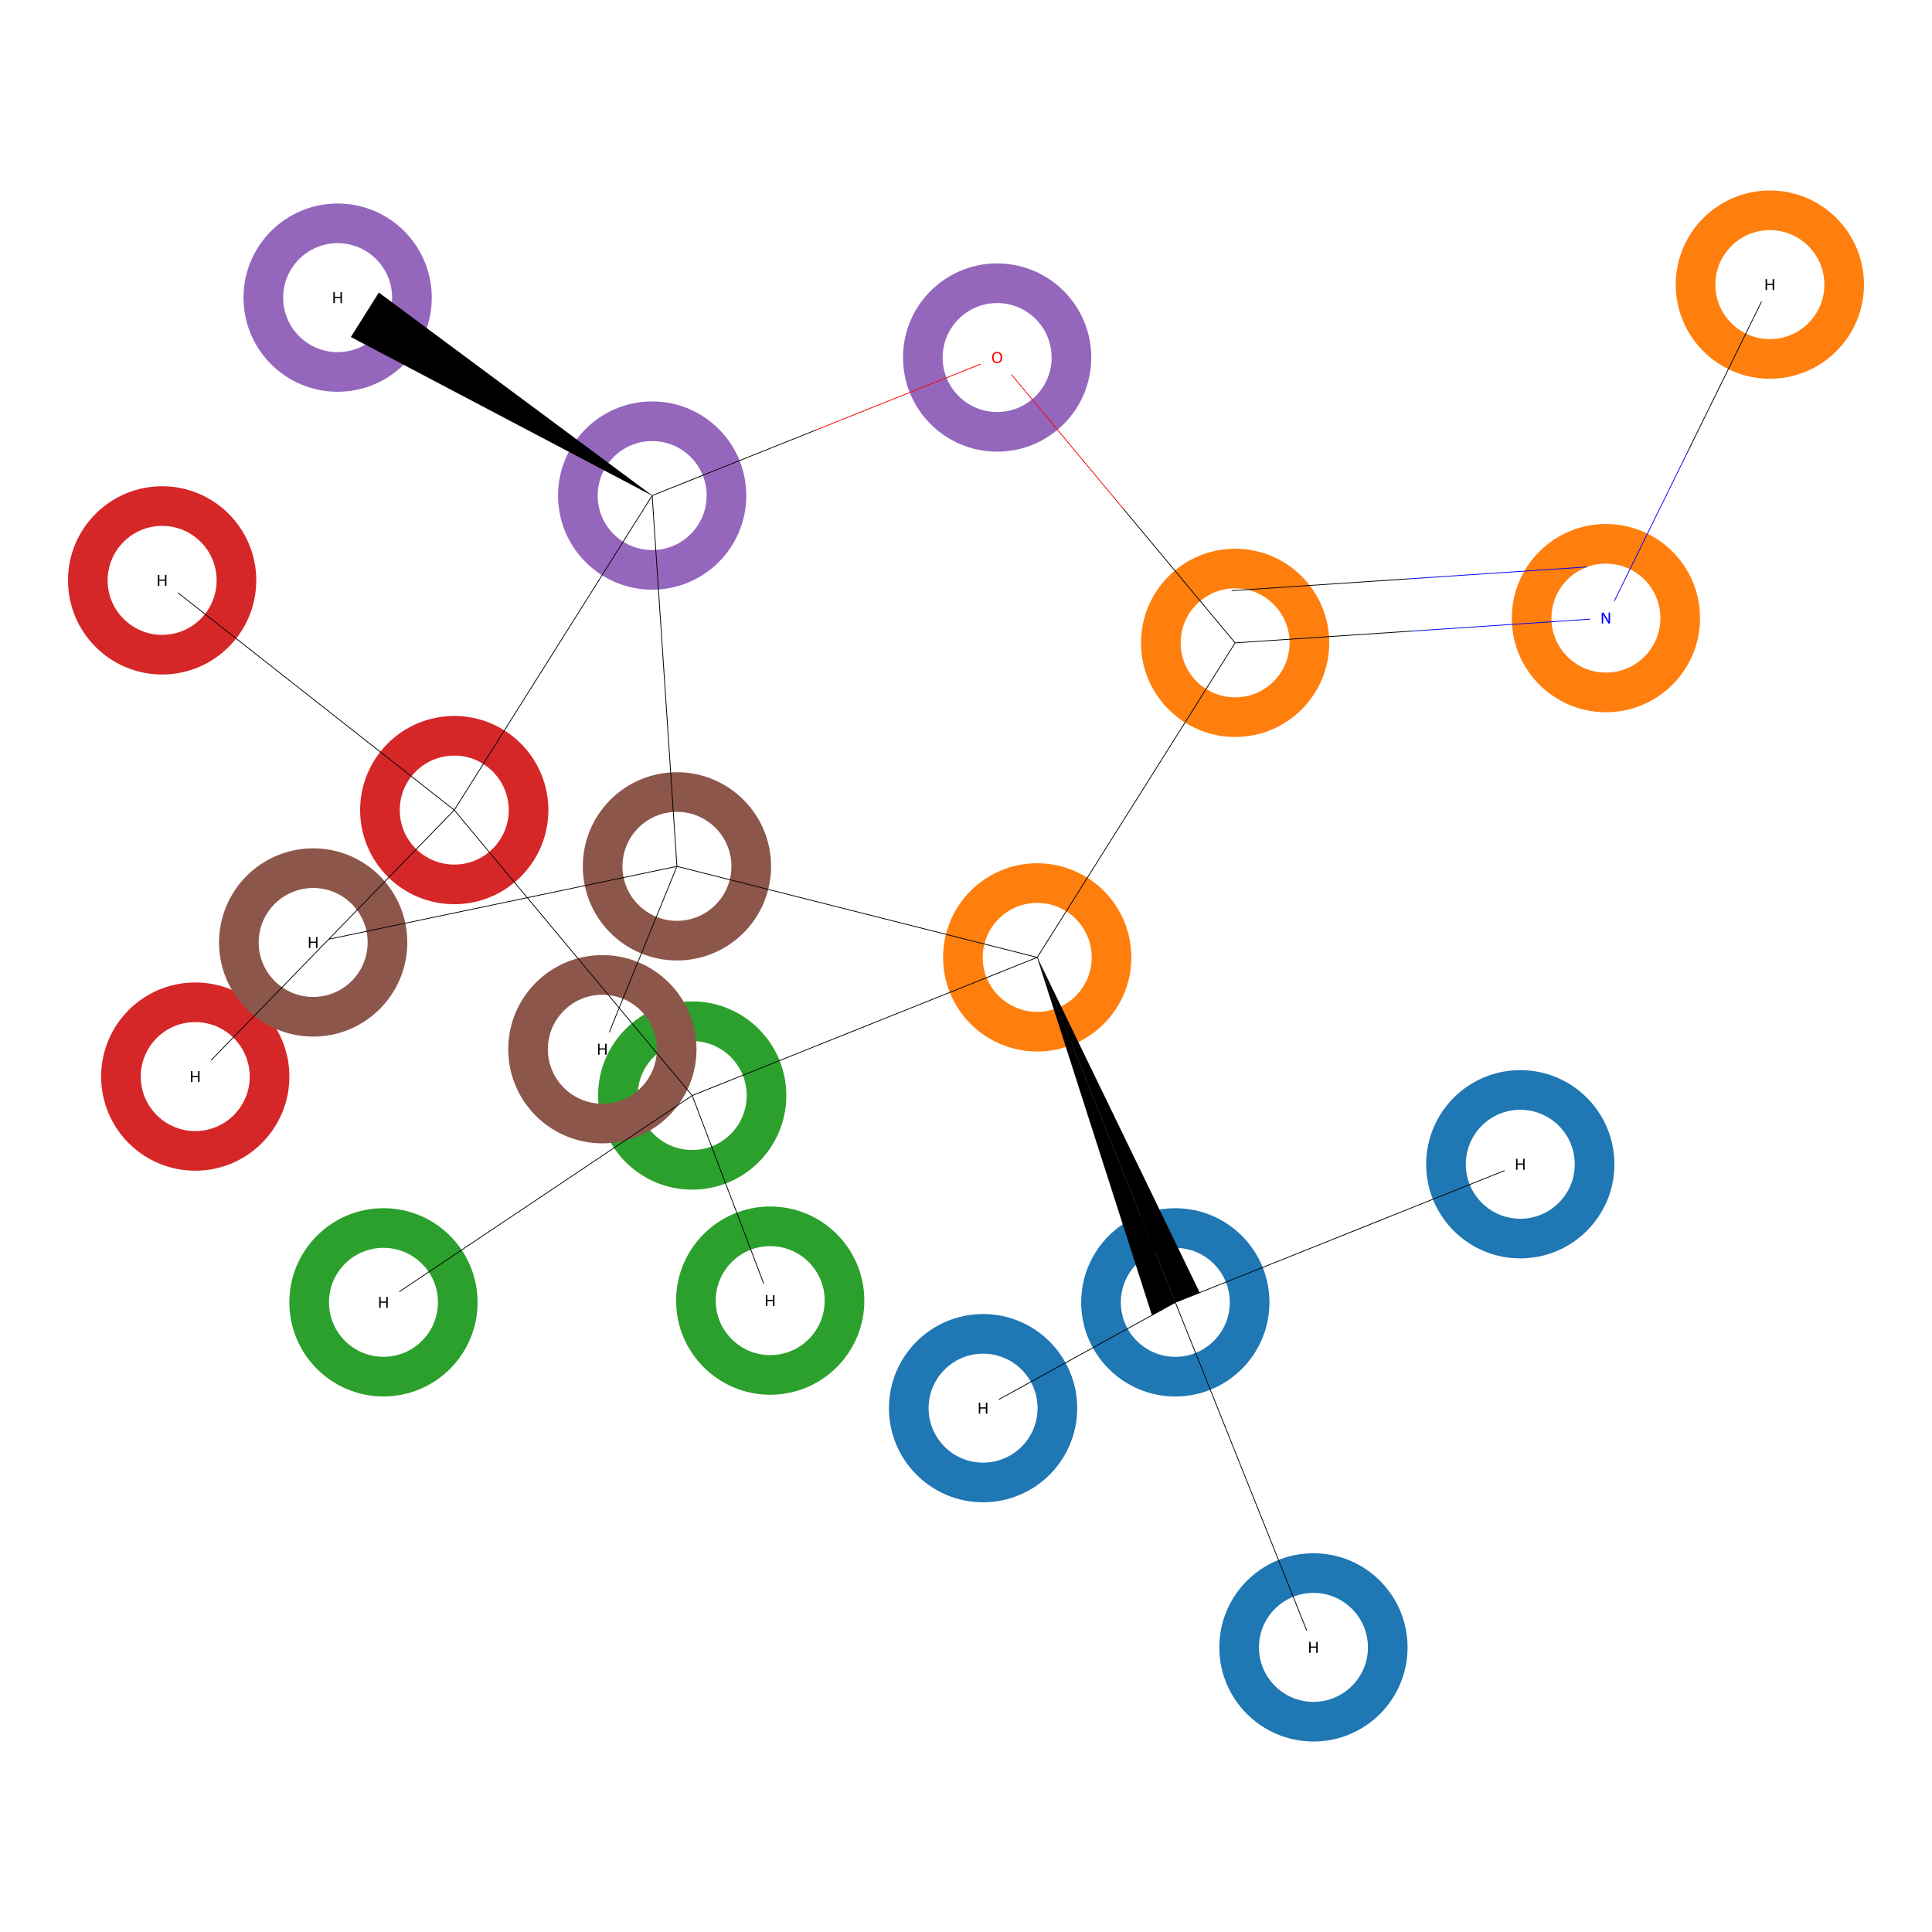 <?xml version='1.0' encoding='iso-8859-1'?>
<svg version='1.1' baseProfile='full'
              xmlns='http://www.w3.org/2000/svg'
                      xmlns:rdkit='http://www.rdkit.org/xml'
                      xmlns:xlink='http://www.w3.org/1999/xlink'
                  xml:space='preserve'
width='5000px' height='5000px' viewBox='0 0 5000 5000'>
<!-- END OF HEADER -->
<rect style='opacity:1.0;fill:#FFFFFF;stroke:none' width='5000.0' height='5000.0' x='0.0' y='0.0'> </rect>
<ellipse cx='3041.7' cy='3370.5' rx='192.3' ry='192.3' class='atom-0'  style='fill:none;stroke:#1F77B4;stroke-width:102.6px;stroke-linecap:butt;stroke-linejoin:miter;stroke-opacity:1' />
<ellipse cx='2684.3' cy='2477.7' rx='192.3' ry='192.3' class='atom-1'  style='fill:none;stroke:#FF7F0E;stroke-width:102.6px;stroke-linecap:butt;stroke-linejoin:miter;stroke-opacity:1' />
<ellipse cx='1791.4' cy='2835.2' rx='192.3' ry='192.3' class='atom-2'  style='fill:none;stroke:#2CA02C;stroke-width:102.6px;stroke-linecap:butt;stroke-linejoin:miter;stroke-opacity:1' />
<ellipse cx='1175.6' cy='2096.5' rx='192.3' ry='192.3' class='atom-3'  style='fill:none;stroke:#D62728;stroke-width:102.6px;stroke-linecap:butt;stroke-linejoin:miter;stroke-opacity:1' />
<ellipse cx='1687.8' cy='1282.5' rx='192.3' ry='192.3' class='atom-4'  style='fill:none;stroke:#9467BD;stroke-width:102.6px;stroke-linecap:butt;stroke-linejoin:miter;stroke-opacity:1' />
<ellipse cx='1751.9' cy='2242.1' rx='192.3' ry='192.3' class='atom-5'  style='fill:none;stroke:#8C564B;stroke-width:102.6px;stroke-linecap:butt;stroke-linejoin:miter;stroke-opacity:1' />
<ellipse cx='2580.6' cy='925.3' rx='192.3' ry='192.3' class='atom-6'  style='fill:none;stroke:#9467BD;stroke-width:102.6px;stroke-linecap:butt;stroke-linejoin:miter;stroke-opacity:1' />
<ellipse cx='3196.5' cy='1663.7' rx='192.3' ry='192.3' class='atom-7'  style='fill:none;stroke:#FF7F0E;stroke-width:102.6px;stroke-linecap:butt;stroke-linejoin:miter;stroke-opacity:1' />
<ellipse cx='4156.1' cy='1599.7' rx='192.3' ry='192.3' class='atom-8'  style='fill:none;stroke:#FF7F0E;stroke-width:102.6px;stroke-linecap:butt;stroke-linejoin:miter;stroke-opacity:1' />
<ellipse cx='3934.5' cy='3013.1' rx='192.3' ry='192.3' class='atom-9'  style='fill:none;stroke:#1F77B4;stroke-width:102.6px;stroke-linecap:butt;stroke-linejoin:miter;stroke-opacity:1' />
<ellipse cx='2544.2' cy='3644.3' rx='192.3' ry='192.3' class='atom-10'  style='fill:none;stroke:#1F77B4;stroke-width:102.6px;stroke-linecap:butt;stroke-linejoin:miter;stroke-opacity:1' />
<ellipse cx='3399.2' cy='4263.4' rx='192.3' ry='192.3' class='atom-11'  style='fill:none;stroke:#1F77B4;stroke-width:102.6px;stroke-linecap:butt;stroke-linejoin:miter;stroke-opacity:1' />
<ellipse cx='1993.3' cy='3366.0' rx='192.3' ry='192.3' class='atom-12'  style='fill:none;stroke:#2CA02C;stroke-width:102.6px;stroke-linecap:butt;stroke-linejoin:miter;stroke-opacity:1' />
<ellipse cx='992.4' cy='3370.4' rx='192.3' ry='192.3' class='atom-13'  style='fill:none;stroke:#2CA02C;stroke-width:102.6px;stroke-linecap:butt;stroke-linejoin:miter;stroke-opacity:1' />
<ellipse cx='505.3' cy='2786.2' rx='192.3' ry='192.3' class='atom-14'  style='fill:none;stroke:#D62728;stroke-width:102.6px;stroke-linecap:butt;stroke-linejoin:miter;stroke-opacity:1' />
<ellipse cx='419.6' cy='1502.0' rx='192.3' ry='192.3' class='atom-15'  style='fill:none;stroke:#D62728;stroke-width:102.6px;stroke-linecap:butt;stroke-linejoin:miter;stroke-opacity:1' />
<ellipse cx='873.8' cy='770.3' rx='192.3' ry='192.3' class='atom-16'  style='fill:none;stroke:#9467BD;stroke-width:102.6px;stroke-linecap:butt;stroke-linejoin:miter;stroke-opacity:1' />
<ellipse cx='1558.9' cy='2715.4' rx='192.3' ry='192.3' class='atom-17'  style='fill:none;stroke:#8C564B;stroke-width:102.6px;stroke-linecap:butt;stroke-linejoin:miter;stroke-opacity:1' />
<ellipse cx='810.5' cy='2439.1' rx='192.3' ry='192.3' class='atom-18'  style='fill:none;stroke:#8C564B;stroke-width:102.6px;stroke-linecap:butt;stroke-linejoin:miter;stroke-opacity:1' />
<ellipse cx='4580.4' cy='736.6' rx='192.3' ry='192.3' class='atom-19'  style='fill:none;stroke:#FF7F0E;stroke-width:102.6px;stroke-linecap:butt;stroke-linejoin:miter;stroke-opacity:1' />
<path class='bond-0 atom-1 atom-0' d='M 2684.3,2477.7 L 3104.6,3345.4 L 3041.7,3370.5 Z' style='fill:#000000;fill-rule:evenodd;fill-opacity:1;stroke:#000000;stroke-width:0.5px;stroke-linecap:butt;stroke-linejoin:miter;stroke-opacity:1;' />
<path class='bond-0 atom-1 atom-0' d='M 2684.3,2477.7 L 3041.7,3370.5 L 2981.4,3403.7 Z' style='fill:#000000;fill-rule:evenodd;fill-opacity:1;stroke:#000000;stroke-width:0.5px;stroke-linecap:butt;stroke-linejoin:miter;stroke-opacity:1;' />
<path class='bond-1 atom-0 atom-9' d='M 3041.7,3370.5 L 3893.7,3029.5' style='fill:none;fill-rule:evenodd;stroke:#000000;stroke-width:2.0px;stroke-linecap:butt;stroke-linejoin:miter;stroke-opacity:1' />
<path class='bond-2 atom-0 atom-10' d='M 3041.7,3370.5 L 2585.0,3621.8' style='fill:none;fill-rule:evenodd;stroke:#000000;stroke-width:2.0px;stroke-linecap:butt;stroke-linejoin:miter;stroke-opacity:1' />
<path class='bond-3 atom-0 atom-11' d='M 3041.7,3370.5 L 3381.6,4219.4' style='fill:none;fill-rule:evenodd;stroke:#000000;stroke-width:2.0px;stroke-linecap:butt;stroke-linejoin:miter;stroke-opacity:1' />
<path class='bond-4 atom-1 atom-2' d='M 2684.3,2477.7 L 1791.4,2835.2' style='fill:none;fill-rule:evenodd;stroke:#000000;stroke-width:2.0px;stroke-linecap:butt;stroke-linejoin:miter;stroke-opacity:1' />
<path class='bond-5 atom-1 atom-5' d='M 2684.3,2477.7 L 1751.9,2242.1' style='fill:none;fill-rule:evenodd;stroke:#000000;stroke-width:2.0px;stroke-linecap:butt;stroke-linejoin:miter;stroke-opacity:1' />
<path class='bond-6 atom-1 atom-7' d='M 2684.3,2477.7 L 3196.5,1663.7' style='fill:none;fill-rule:evenodd;stroke:#000000;stroke-width:2.0px;stroke-linecap:butt;stroke-linejoin:miter;stroke-opacity:1' />
<path class='bond-7 atom-2 atom-3' d='M 1791.4,2835.2 L 1175.6,2096.5' style='fill:none;fill-rule:evenodd;stroke:#000000;stroke-width:2.0px;stroke-linecap:butt;stroke-linejoin:miter;stroke-opacity:1' />
<path class='bond-8 atom-2 atom-12' d='M 1791.4,2835.2 L 1976.5,3322.0' style='fill:none;fill-rule:evenodd;stroke:#000000;stroke-width:2.0px;stroke-linecap:butt;stroke-linejoin:miter;stroke-opacity:1' />
<path class='bond-9 atom-2 atom-13' d='M 1791.4,2835.2 L 1033.3,3343.0' style='fill:none;fill-rule:evenodd;stroke:#000000;stroke-width:2.0px;stroke-linecap:butt;stroke-linejoin:miter;stroke-opacity:1' />
<path class='bond-10 atom-3 atom-4' d='M 1175.6,2096.5 L 1687.8,1282.5' style='fill:none;fill-rule:evenodd;stroke:#000000;stroke-width:2.0px;stroke-linecap:butt;stroke-linejoin:miter;stroke-opacity:1' />
<path class='bond-11 atom-3 atom-14' d='M 1175.6,2096.5 L 546.2,2744.1' style='fill:none;fill-rule:evenodd;stroke:#000000;stroke-width:2.0px;stroke-linecap:butt;stroke-linejoin:miter;stroke-opacity:1' />
<path class='bond-12 atom-3 atom-15' d='M 1175.6,2096.5 L 460.5,1534.1' style='fill:none;fill-rule:evenodd;stroke:#000000;stroke-width:2.0px;stroke-linecap:butt;stroke-linejoin:miter;stroke-opacity:1' />
<path class='bond-13 atom-4 atom-5' d='M 1687.8,1282.5 L 1751.9,2242.1' style='fill:none;fill-rule:evenodd;stroke:#000000;stroke-width:2.0px;stroke-linecap:butt;stroke-linejoin:miter;stroke-opacity:1' />
<path class='bond-14 atom-4 atom-6' d='M 1687.8,1282.5 L 2112.8,1112.4' style='fill:none;fill-rule:evenodd;stroke:#000000;stroke-width:2.0px;stroke-linecap:butt;stroke-linejoin:miter;stroke-opacity:1' />
<path class='bond-14 atom-4 atom-6' d='M 2112.8,1112.4 L 2537.8,942.2' style='fill:none;fill-rule:evenodd;stroke:#FF0000;stroke-width:2.0px;stroke-linecap:butt;stroke-linejoin:miter;stroke-opacity:1' />
<path class='bond-15 atom-4 atom-16' d='M 1687.8,1282.5 L 908.4,872.1 L 980.5,757.5 Z' style='fill:#000000;fill-rule:evenodd;fill-opacity:1;stroke:#000000;stroke-width:0.5px;stroke-linecap:butt;stroke-linejoin:miter;stroke-opacity:1;' />
<path class='bond-16 atom-5 atom-17' d='M 1751.9,2242.1 L 1576.8,2671.4' style='fill:none;fill-rule:evenodd;stroke:#000000;stroke-width:2.0px;stroke-linecap:butt;stroke-linejoin:miter;stroke-opacity:1' />
<path class='bond-17 atom-5 atom-18' d='M 1751.9,2242.1 L 851.4,2430.6' style='fill:none;fill-rule:evenodd;stroke:#000000;stroke-width:2.0px;stroke-linecap:butt;stroke-linejoin:miter;stroke-opacity:1' />
<path class='bond-18 atom-6 atom-7' d='M 2617.8,969.6 L 2907.1,1316.7' style='fill:none;fill-rule:evenodd;stroke:#FF0000;stroke-width:2.0px;stroke-linecap:butt;stroke-linejoin:miter;stroke-opacity:1' />
<path class='bond-18 atom-6 atom-7' d='M 2907.1,1316.7 L 3196.5,1663.7' style='fill:none;fill-rule:evenodd;stroke:#000000;stroke-width:2.0px;stroke-linecap:butt;stroke-linejoin:miter;stroke-opacity:1' />
<path class='bond-19 atom-7 atom-8' d='M 3196.5,1663.7 L 3656.0,1633.1' style='fill:none;fill-rule:evenodd;stroke:#000000;stroke-width:2.0px;stroke-linecap:butt;stroke-linejoin:miter;stroke-opacity:1' />
<path class='bond-19 atom-7 atom-8' d='M 3656.0,1633.1 L 4115.5,1602.4' style='fill:none;fill-rule:evenodd;stroke:#0000FF;stroke-width:2.0px;stroke-linecap:butt;stroke-linejoin:miter;stroke-opacity:1' />
<path class='bond-19 atom-7 atom-8' d='M 3187.5,1528.6 L 3647.0,1498.0' style='fill:none;fill-rule:evenodd;stroke:#000000;stroke-width:2.0px;stroke-linecap:butt;stroke-linejoin:miter;stroke-opacity:1' />
<path class='bond-19 atom-7 atom-8' d='M 3647.0,1498.0 L 4106.5,1467.3' style='fill:none;fill-rule:evenodd;stroke:#0000FF;stroke-width:2.0px;stroke-linecap:butt;stroke-linejoin:miter;stroke-opacity:1' />
<path class='bond-20 atom-8 atom-19' d='M 4177.7,1555.7 L 4368.2,1168.2' style='fill:none;fill-rule:evenodd;stroke:#0000FF;stroke-width:2.0px;stroke-linecap:butt;stroke-linejoin:miter;stroke-opacity:1' />
<path class='bond-20 atom-8 atom-19' d='M 4368.2,1168.2 L 4558.8,780.6' style='fill:none;fill-rule:evenodd;stroke:#000000;stroke-width:2.0px;stroke-linecap:butt;stroke-linejoin:miter;stroke-opacity:1' />
<path class='atom-6' d='M 2567.6 925.1
Q 2567.6 918.3, 2571.0 914.5
Q 2574.3 910.7, 2580.6 910.7
Q 2586.9 910.7, 2590.3 914.5
Q 2593.6 918.3, 2593.6 925.1
Q 2593.6 932.0, 2590.2 935.9
Q 2586.8 939.8, 2580.6 939.8
Q 2574.4 939.8, 2571.0 935.9
Q 2567.6 932.1, 2567.6 925.1
M 2580.6 936.6
Q 2584.9 936.6, 2587.3 933.7
Q 2589.6 930.8, 2589.6 925.1
Q 2589.6 919.6, 2587.3 916.8
Q 2584.9 913.9, 2580.6 913.9
Q 2576.3 913.9, 2573.9 916.7
Q 2571.6 919.5, 2571.6 925.1
Q 2571.6 930.9, 2573.9 933.7
Q 2576.3 936.6, 2580.6 936.6
' fill='#FF0000'/>
<path class='atom-8' d='M 4149.8 1585.5
L 4159.1 1600.5
Q 4160.0 1602.0, 4161.5 1604.7
Q 4163.0 1607.4, 4163.0 1607.5
L 4163.0 1585.5
L 4166.8 1585.5
L 4166.8 1613.8
L 4162.9 1613.8
L 4153.0 1597.4
Q 4151.8 1595.5, 4150.6 1593.3
Q 4149.4 1591.1, 4149.0 1590.4
L 4149.0 1613.8
L 4145.3 1613.8
L 4145.3 1585.5
L 4149.8 1585.5
' fill='#0000FF'/>
<path class='atom-9' d='M 3923.5 2998.9
L 3927.3 2998.9
L 3927.3 3011.0
L 3941.8 3011.0
L 3941.8 2998.9
L 3945.6 2998.9
L 3945.6 3027.3
L 3941.8 3027.3
L 3941.8 3014.2
L 3927.3 3014.2
L 3927.3 3027.3
L 3923.5 3027.3
L 3923.5 2998.9
' fill='#000000'/>
<path class='atom-10' d='M 2533.1 3630.1
L 2536.9 3630.1
L 2536.9 3642.2
L 2551.4 3642.2
L 2551.4 3630.1
L 2555.2 3630.1
L 2555.2 3658.5
L 2551.4 3658.5
L 2551.4 3645.4
L 2536.9 3645.4
L 2536.9 3658.5
L 2533.1 3658.5
L 2533.1 3630.1
' fill='#000000'/>
<path class='atom-11' d='M 3388.1 4249.2
L 3391.9 4249.2
L 3391.9 4261.2
L 3406.4 4261.2
L 3406.4 4249.2
L 3410.2 4249.2
L 3410.2 4277.5
L 3406.4 4277.5
L 3406.4 4264.4
L 3391.9 4264.4
L 3391.9 4277.5
L 3388.1 4277.5
L 3388.1 4249.2
' fill='#000000'/>
<path class='atom-12' d='M 1982.2 3351.8
L 1986.0 3351.8
L 1986.0 3363.9
L 2000.5 3363.9
L 2000.5 3351.8
L 2004.3 3351.8
L 2004.3 3380.1
L 2000.5 3380.1
L 2000.5 3367.1
L 1986.0 3367.1
L 1986.0 3380.1
L 1982.2 3380.1
L 1982.2 3351.8
' fill='#000000'/>
<path class='atom-13' d='M 981.4 3356.3
L 985.2 3356.3
L 985.2 3368.3
L 999.7 3368.3
L 999.7 3356.3
L 1003.5 3356.3
L 1003.5 3384.6
L 999.7 3384.6
L 999.7 3371.5
L 985.2 3371.5
L 985.2 3384.6
L 981.4 3384.6
L 981.4 3356.3
' fill='#000000'/>
<path class='atom-14' d='M 494.3 2772.0
L 498.1 2772.0
L 498.1 2784.1
L 512.6 2784.1
L 512.6 2772.0
L 516.4 2772.0
L 516.4 2800.3
L 512.6 2800.3
L 512.6 2787.3
L 498.1 2787.3
L 498.1 2800.3
L 494.3 2800.3
L 494.3 2772.0
' fill='#000000'/>
<path class='atom-15' d='M 408.5 1487.8
L 412.4 1487.8
L 412.4 1499.9
L 426.9 1499.9
L 426.9 1487.8
L 430.7 1487.8
L 430.7 1516.2
L 426.9 1516.2
L 426.9 1503.1
L 412.4 1503.1
L 412.4 1516.2
L 408.5 1516.2
L 408.5 1487.8
' fill='#000000'/>
<path class='atom-16' d='M 862.7 756.1
L 866.6 756.1
L 866.6 768.2
L 881.1 768.2
L 881.1 756.1
L 884.9 756.1
L 884.9 784.5
L 881.1 784.5
L 881.1 771.4
L 866.6 771.4
L 866.6 784.5
L 862.7 784.5
L 862.7 756.1
' fill='#000000'/>
<path class='atom-17' d='M 1547.8 2701.2
L 1551.6 2701.2
L 1551.6 2713.2
L 1566.1 2713.2
L 1566.1 2701.2
L 1569.9 2701.2
L 1569.9 2729.5
L 1566.1 2729.5
L 1566.1 2716.4
L 1551.6 2716.4
L 1551.6 2729.5
L 1547.8 2729.5
L 1547.8 2701.2
' fill='#000000'/>
<path class='atom-18' d='M 799.4 2425.0
L 803.3 2425.0
L 803.3 2437.0
L 817.8 2437.0
L 817.8 2425.0
L 821.6 2425.0
L 821.6 2453.3
L 817.8 2453.3
L 817.8 2440.2
L 803.3 2440.2
L 803.3 2453.3
L 799.4 2453.3
L 799.4 2425.0
' fill='#000000'/>
<path class='atom-19' d='M 4569.3 722.5
L 4573.1 722.5
L 4573.1 734.5
L 4587.6 734.5
L 4587.6 722.5
L 4591.5 722.5
L 4591.5 750.8
L 4587.6 750.8
L 4587.6 737.7
L 4573.1 737.7
L 4573.1 750.8
L 4569.3 750.8
L 4569.3 722.5
' fill='#000000'/>
</svg>
